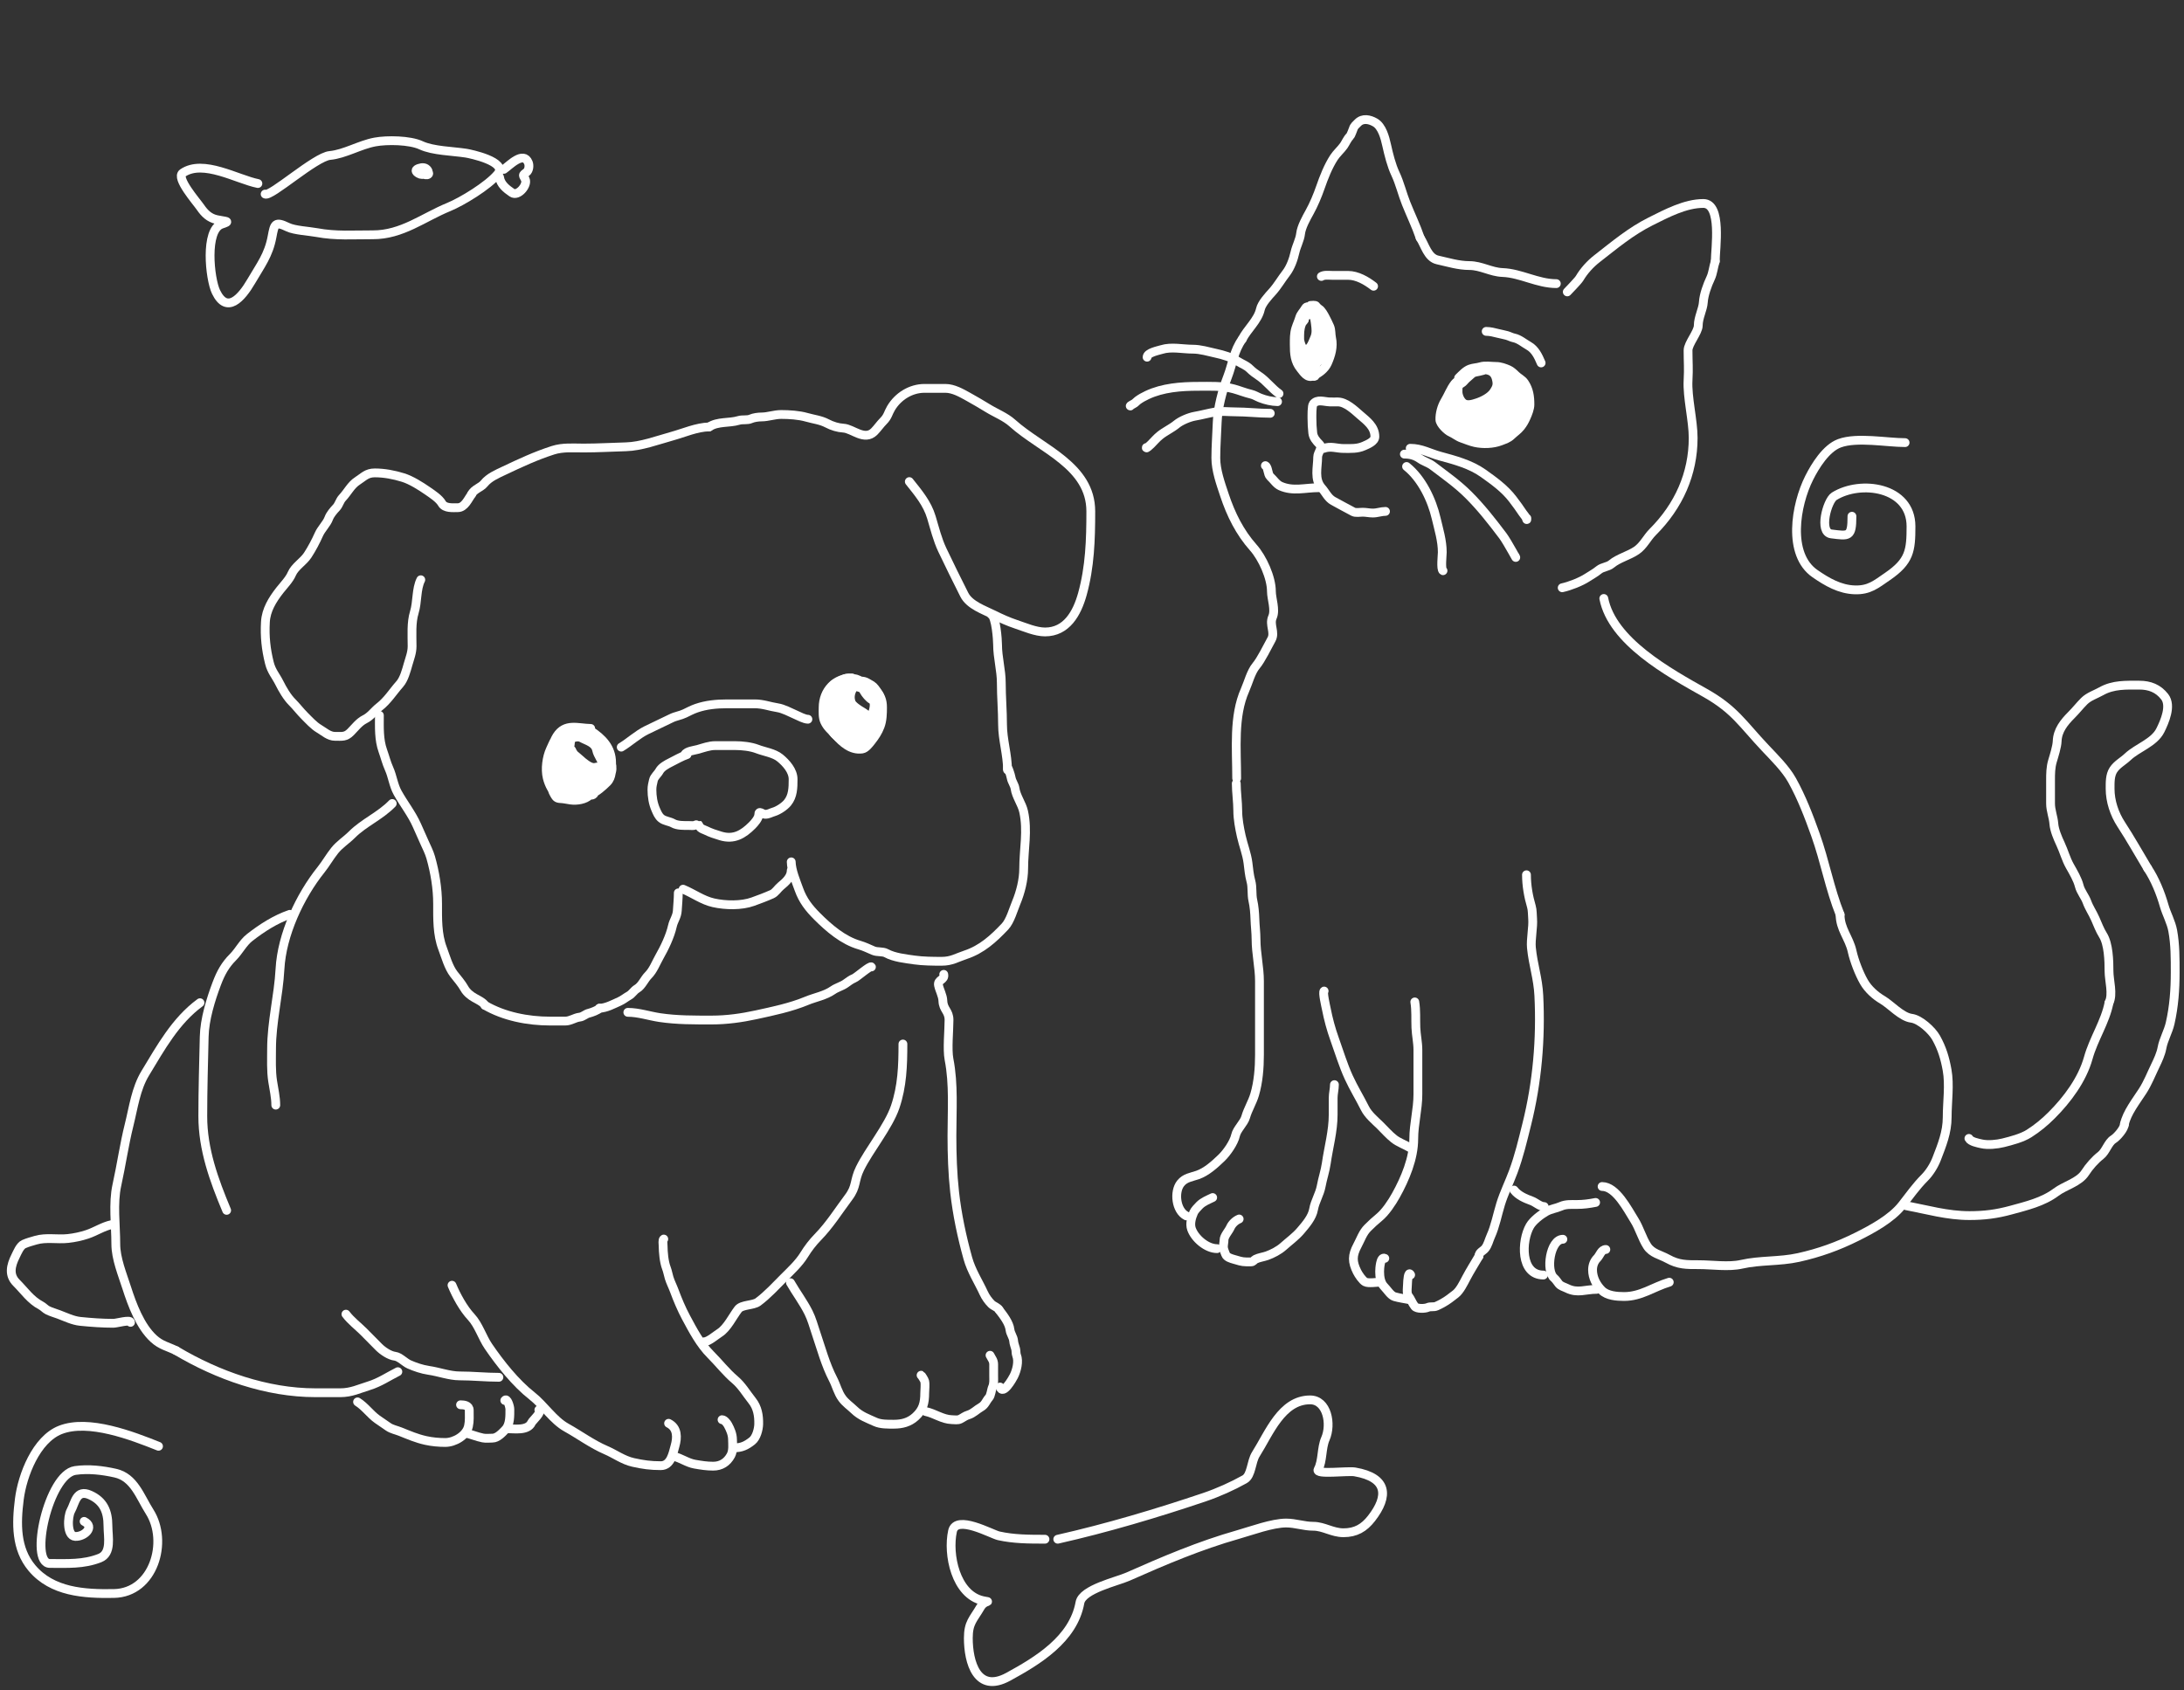 <svg width="248" height="192" viewBox="0 0 248 192" fill="none" xmlns="http://www.w3.org/2000/svg">
<rect x="0" y="0" width="248" height="192" fill="#333333" stroke="none"/>
<path d="M120.112 174.827C125.644 173.579 131.411 171.864 136.798 170.042C138.295 169.536 139.98 168.78 141.332 168.018C142.123 167.572 142.058 166.033 142.602 165.175C144.116 162.785 145.529 159 148.768 159C150.708 159 151.23 161.754 150.501 163.417C150.035 164.481 150.206 165.944 149.675 166.913C149.34 167.525 153.031 167.039 153.846 167.179C157.588 167.824 157.703 169.927 155.741 172.455C154.89 173.55 153.945 174.091 152.557 174.091C151.282 174.091 150.314 173.355 149.131 173.355C148.055 173.355 147.103 172.987 146.048 172.987C144.463 172.987 142.131 173.857 140.587 174.295C136.223 175.535 132.187 177.254 128.072 179.08C126.84 179.627 122.905 180.497 122.631 182.025C121.885 186.192 117.796 188.643 114.49 190.449C110.927 192.396 109.956 188.765 109.956 186.053C109.956 184.288 110.529 183.931 111.326 182.556C111.861 181.633 112.715 182.054 111.588 181.8C108.524 181.109 107.581 176.563 108.162 173.907C108.581 171.995 112.594 174.256 113.402 174.438C115.079 174.816 116.816 174.827 118.661 174.827" stroke="white" stroke-linecap="round" stroke-linejoin="round"/>
<path d="M216.329 50.273C214.248 50.273 210.868 49.612 208.879 50.347C207.355 50.91 206.112 52.933 205.433 54.287C203.892 57.361 202.934 62.968 206.103 65.158C207.466 66.099 208.919 66.949 210.63 66.998C212.263 67.044 213.023 66.375 214.336 65.474C216.844 63.754 217 62.539 217 59.787C217 55.283 211.273 54.503 208.283 56.368C207.481 56.868 206.497 60.461 207.947 60.642C209.953 60.892 210.294 61.011 210.294 58.635" stroke="white" stroke-linecap="round" stroke-linejoin="round"/>
<path d="M18 164.269C15.024 163.081 10.06 161.151 6.852 162.411C4.097 163.494 2.538 167.585 2.197 170.261C1.841 173.059 1.787 175.898 3.623 178.091C5.912 180.823 9.552 181.053 12.933 180.992C17.449 180.911 19.142 175.089 16.986 171.702C15.906 170.004 15.23 167.8 13.101 167.322C11.674 167.001 10.057 166.8 8.541 167.019C5.511 167.456 3.266 177.579 5.669 177.579C7.673 177.579 9.457 177.696 11.319 176.973C12.719 176.428 12.257 174.559 12.257 173.294C12.257 171.665 11.749 170.488 10.23 169.806C8.665 169.103 8.546 170.675 8.034 171.607C7.685 172.242 7.556 174.452 8.541 174.508C9.561 174.565 10.813 173.437 9.554 172.801" stroke="white" stroke-linecap="round" stroke-linejoin="round"/>
<path d="M29.285 20.845C26.92 20.368 23.066 18.057 20.747 19.649C19.942 20.201 22.314 22.896 22.766 23.555C23.229 24.229 23.762 24.761 24.6 24.942C25.71 25.181 26.257 25.098 25.156 25.466C23.242 26.107 23.814 31.673 24.526 33.15C25.766 35.725 27.425 33.836 28.527 31.948C29.605 30.099 30.504 28.971 30.89 26.896C31.162 25.433 31.225 25.099 32.691 25.807C33.439 26.169 35.074 26.251 35.948 26.413C38.17 26.827 40.124 26.66 42.322 26.669C45.645 26.683 48.067 24.694 50.958 23.511C52.45 22.899 55.419 21.098 56.521 19.766C57.688 18.354 53.349 17.464 52.937 17.399C51.423 17.162 49.167 17.137 47.816 16.505C46.542 15.909 43.95 15.874 42.583 16.127C40.844 16.45 39.15 17.499 37.461 17.659C35.785 17.817 30.732 22.39 30.108 22.044" stroke="white" stroke-linecap="round" stroke-linejoin="round"/>
<path d="M48.337 19.253C48.027 19.344 47.79 19.32 47.993 19.616C48.096 19.767 48.145 19.821 48.326 19.854C48.533 19.893 48.796 19.799 48.632 19.559C48.5 19.367 48.315 19.202 48.067 19.354C47.706 19.574 47.81 19.761 48.232 19.815C48.576 19.859 48.73 19.579 48.562 19.334C48.326 18.991 47.954 18.989 47.568 19.121C47.158 19.262 47.117 19.465 47.548 19.71C47.803 19.855 48.065 19.863 48.304 19.7" stroke="white" stroke-linecap="round" stroke-linejoin="round"/>
<path d="M57.215 19.233C57.84 18.804 59.439 17.094 59.997 18.48C60.126 18.799 60.069 19.35 59.781 19.565C59.265 19.949 59.419 19.868 59.648 20.378C59.94 21.03 58.818 22.359 58.13 21.886C57.477 21.437 56.835 20.931 56.723 20.121" stroke="white" stroke-linecap="round" stroke-linejoin="round"/>
<path d="M77.566 100.996C78.742 101.484 79.785 102.266 81.025 102.541C82.376 102.842 84.188 102.886 85.502 102.408C86.242 102.139 86.945 101.878 87.659 101.561C88.056 101.384 88.322 100.916 88.655 100.644C89.216 100.185 89.847 99.613 89.847 98.879" stroke="white" stroke-linecap="round" stroke-linejoin="round"/>
<path d="M89.847 97.891C89.871 98.898 90.383 100.07 90.725 101.028C91.165 102.26 91.854 103.145 92.779 104.07C94.112 105.403 95.74 106.814 97.61 107.348C98.108 107.491 98.688 107.764 99.171 107.976C99.613 108.169 100.237 108.039 100.645 108.266C101.524 108.754 102.851 108.896 103.821 109.034C104.8 109.174 105.953 109.183 106.934 109.183C108.054 109.183 108.615 108.787 109.639 108.446C111.48 107.833 112.798 106.636 114.125 105.231C114.71 104.612 115.072 103.291 115.395 102.518C115.883 101.352 116.242 99.925 116.242 98.66C116.242 96.446 116.722 94.369 116.234 92.174C116.037 91.287 115.391 90.466 115.262 89.563C115.201 89.136 114.903 88.799 114.823 88.356C114.755 87.985 114.407 86.928 114.407 87.305" stroke="white" stroke-linecap="round" stroke-linejoin="round"/>
<path d="M114.406 87.446C114.406 85.711 113.842 84.016 113.842 82.294C113.842 80.716 113.701 79.16 113.701 77.565C113.701 76.122 113.277 74.673 113.277 73.221C113.277 72.68 113.095 70.064 112.571 69.802" stroke="white" stroke-linecap="round" stroke-linejoin="round"/>
<path d="M103.255 54.699C104.273 55.98 105.284 57.159 105.764 58.761C106.139 60.01 106.446 61.283 107.003 62.462C107.81 64.172 108.65 65.85 109.497 67.543C110.092 68.734 111.761 69.287 112.853 69.833C113.663 70.238 114.507 70.615 115.362 70.9C116.363 71.233 117.595 71.778 118.672 71.778C121.101 71.778 122.296 69.677 122.906 67.481C123.765 64.388 123.863 61.283 123.863 58.086C123.863 52.887 118.261 51.026 114.97 48.065C114.164 47.339 113.084 46.928 112.179 46.371C111.443 45.918 110.704 45.487 109.952 45.069C109.178 44.639 108.264 44.112 107.348 44.112C106.559 44.112 105.769 44.112 104.98 44.112C103.425 44.112 101.963 45.02 101.169 46.371C100.842 46.927 100.823 47.312 100.322 47.814C99.945 48.191 99.634 48.658 99.271 49.021C98.167 50.126 96.819 48.687 95.774 48.629C95.168 48.596 94.498 48.392 93.939 48.096C93.193 47.701 92.401 47.627 91.57 47.39C90.721 47.148 89.598 47.077 88.716 47.077C87.917 47.077 87.217 47.359 86.458 47.359C86.117 47.359 85.572 47.431 85.266 47.571C84.856 47.757 84.325 47.616 83.886 47.751C82.806 48.083 81.505 47.837 80.529 48.488" stroke="white" stroke-linecap="round" stroke-linejoin="round"/>
<path d="M80.529 48.488C79.103 48.523 77.662 49.167 76.295 49.547C74.635 50.008 72.787 50.702 71.072 50.747C69.48 50.789 67.882 50.888 66.273 50.888C65.098 50.888 63.916 50.777 62.791 51.139C60.832 51.768 59.098 52.58 57.239 53.46C56.452 53.833 55.531 54.223 54.981 54.911C54.606 55.379 53.852 55.545 53.569 56.111" stroke="white" stroke-linecap="round" stroke-linejoin="round"/>
<path d="M53.569 56.11C53.177 56.65 52.772 57.663 51.985 57.663C51.422 57.663 50.515 57.76 50.182 57.177C49.87 56.631 49.066 56.109 48.558 55.757C47.768 55.21 46.692 54.529 45.775 54.244C44.739 53.923 43.643 53.711 42.559 53.711C41.641 53.711 41.309 54.162 40.583 54.628C39.855 55.096 39.466 55.925 38.889 56.534C38.566 56.876 38.499 57.33 38.184 57.663C37.883 57.98 37.486 58.445 37.337 58.855C37.102 59.501 36.499 60.043 36.208 60.698C35.853 61.496 35.414 62.328 34.937 63.058C34.443 63.814 33.483 64.351 33.134 65.175C32.854 65.835 32.21 66.483 31.769 67.049C30.934 68.123 30.214 69.274 30.138 70.649C30.046 72.301 30.201 73.738 30.593 75.307C30.828 76.25 31.315 76.751 31.722 77.565C32.086 78.293 32.596 79.177 33.173 79.753C33.664 80.245 34.084 80.806 34.584 81.306C35.065 81.787 35.648 82.428 36.208 82.757C36.812 83.112 37.346 83.635 38.042 83.635C38.891 83.635 39.241 83.723 39.815 83.149C40.324 82.639 40.759 82.026 41.43 81.69C42.105 81.353 42.496 80.744 43.053 80.31C44.025 79.554 44.586 78.603 45.382 77.707C45.882 77.145 46.14 76.145 46.339 75.448C46.537 74.755 46.794 74.131 46.794 73.401C46.794 72.147 46.681 70.734 47.045 69.551C47.409 68.367 47.248 66.918 47.782 65.85" stroke="white" stroke-linecap="round" stroke-linejoin="round"/>
<path d="M43.081 81.25C43.081 82.623 43.011 83.99 43.473 85.283C43.715 85.959 43.882 86.645 44.176 87.299C44.577 88.189 44.669 89.172 45.153 90.043C45.85 91.298 46.756 92.431 47.337 93.74C47.628 94.394 47.916 95.05 48.209 95.7C48.436 96.206 48.742 96.806 48.906 97.381C49.383 99.05 49.69 100.903 49.69 102.645C49.69 104.347 49.645 106.109 50.25 107.711C50.603 108.645 50.928 109.862 51.544 110.655C51.955 111.182 52.413 111.693 52.739 112.279C52.992 112.733 53.446 113.096 53.891 113.343C54.219 113.526 54.901 113.853 55.067 114.183" stroke="white" stroke-linecap="round" stroke-linejoin="round"/>
<path d="M55.067 114.183C57.23 115.449 59.945 115.975 62.454 115.975C63.035 115.975 63.616 115.975 64.197 115.975C64.778 115.975 65.264 115.589 65.821 115.527C66.219 115.483 66.487 115.162 66.885 115.073C67.141 115.016 67.963 114.717 68.061 114.519" stroke="white" stroke-linecap="round" stroke-linejoin="round"/>
<path d="M68.061 114.519C68.838 114.5 69.668 114.042 70.358 113.735C70.742 113.564 71.062 113.288 71.422 113.088C71.787 112.885 71.974 112.506 72.318 112.304C72.889 111.968 73.162 111.223 73.613 110.773C74.185 110.201 74.495 109.344 74.894 108.645C75.453 107.667 76.097 106.335 76.357 105.166C76.492 104.56 76.873 104.111 76.911 103.43C76.947 102.777 77.023 102.097 77.023 101.413" stroke="white" stroke-linecap="round" stroke-linejoin="round"/>
<path d="M71.292 114.983C72.506 114.983 73.714 115.397 74.915 115.578C76.877 115.872 78.852 115.855 80.832 115.855C82.518 115.855 84.218 115.62 85.867 115.26C87.777 114.843 89.779 114.429 91.589 113.678C92.584 113.265 93.686 113.09 94.589 112.462C95.015 112.165 95.555 112.031 95.991 111.735C96.299 111.526 96.633 111.247 96.987 111.113C97.281 111.003 98.848 109.615 98.952 109.827" stroke="white" stroke-linecap="round" stroke-linejoin="round"/>
<path d="M70.543 84.86C71.528 84.259 72.369 83.456 73.396 82.942C74.336 82.472 75.294 82.047 76.225 81.582C76.713 81.338 77.268 81.272 77.754 81.036C78.203 80.818 78.596 80.608 79.072 80.441C80.183 80.052 81.384 79.943 82.556 79.943C83.606 79.943 84.656 79.943 85.706 79.943C86.644 79.943 87.399 80.248 88.298 80.386C88.932 80.484 89.73 80.904 90.32 81.169C90.688 81.335 91.358 81.691 91.74 81.691" stroke="white" stroke-linecap="round" stroke-linejoin="round"/>
<path d="M78.016 85.704C77.374 85.927 76.76 86.29 76.15 86.595C75.721 86.81 75.117 87.132 74.878 87.57C74.677 87.94 74.289 88.209 74.195 88.63C74.111 89.01 74.03 89.283 74.03 89.69C74.03 90.465 74.151 91.265 74.473 91.98C74.638 92.347 74.771 92.69 75.095 92.956C75.466 93.259 76.019 93.278 76.424 93.507C76.926 93.791 77.664 93.761 78.228 93.761C78.42 93.761 78.638 93.791 78.827 93.757C78.874 93.748 79.259 93.6 79.269 93.61C79.369 93.71 79.395 93.883 79.543 94.016C79.712 94.167 79.939 94.219 80.136 94.317C80.689 94.593 81.237 94.769 81.833 94.948C83.336 95.403 84.386 94.77 85.413 93.742C85.675 93.481 86.158 92.928 86.158 92.531C86.158 91.995 86.579 92.489 86.874 92.489C87.292 92.489 87.474 92.328 87.854 92.216C88.37 92.064 89.081 91.597 89.423 91.179C90.043 90.422 90.059 89.477 90.059 88.503C90.059 87.543 89.273 86.661 88.57 86.086C87.879 85.521 86.806 85.391 85.988 85.073C85.265 84.792 84.245 84.687 83.482 84.687C82.72 84.687 81.958 84.687 81.197 84.687C80.55 84.687 79.871 84.938 79.251 85.115C78.87 85.224 77.959 85.31 77.762 85.704" stroke="white" stroke-linecap="round" stroke-linejoin="round"/>
<path d="M67.075 82.736C65.587 82.71 64.189 82.109 63.221 83.632C62.761 84.354 62.518 85.541 62.495 86.383C62.479 86.949 62.495 87.518 62.495 88.084C62.495 88.73 62.578 89.618 62.919 90.181C63.132 90.532 63.191 90.69 63.663 90.708C64.034 90.723 64.447 90.823 64.823 90.873C65.499 90.963 66.448 90.826 66.947 90.327C67.502 89.772 67.922 89.004 68.111 88.249C68.233 87.76 68.434 87.145 68.434 86.642C68.434 86.029 68.238 85.459 68.007 84.876C67.653 83.98 67.28 83.427 66.391 83.038C65.724 82.746 64.658 82.837 64.026 83.113C63.139 83.501 62.871 84.293 62.495 85.111C62.076 86.022 61.897 87.348 62.137 88.334C62.313 89.059 62.775 90.116 63.522 90.407C64.643 90.843 66.159 90.776 67.032 89.903C67.327 89.608 67.441 89.202 67.668 88.861C67.944 88.448 68.122 88.027 68.3 87.57C68.602 86.793 68.723 85.511 68.304 84.767C67.976 84.183 67.599 83.671 66.99 83.349C66.835 83.267 66.468 83.138 66.358 83.028C66.189 82.859 66.937 82.913 67.056 82.991C68.379 83.856 69.449 84.913 69.449 86.642C69.449 87.388 69.514 88.269 68.94 88.843C68.445 89.338 67.743 89.959 67.093 90.218C66.895 90.298 67.333 90.446 67.499 90.072C67.648 89.737 67.76 89.314 67.942 88.993C68.543 87.935 69.003 86.489 68.516 85.299C68.406 85.03 67.841 84.389 68.092 84.536C68.531 84.794 68.929 85.513 69.152 85.959C69.618 86.891 69.702 87.843 68.851 88.588C68.231 89.131 67.531 89.652 66.735 89.879C66.573 89.925 66.486 90.03 66.311 90.03C66.104 90.03 66.71 89.91 66.895 89.818C67.361 89.585 67.854 88.859 68.111 88.437C68.393 87.975 68.446 87.511 68.431 86.977C68.414 86.337 67.875 85.808 67.753 85.201C67.579 84.331 66.653 84.151 66.014 83.796C65.655 83.597 64.785 83.731 64.785 84.221C64.785 84.59 64.553 85.052 64.917 85.201C65.124 85.765 65.719 86.171 66.147 86.506C66.641 86.892 67.159 87.297 67.668 87.146C68.304 86.977 68.204 87.615 68.3 87.561C68.4 87.504 68.428 86.982 68.431 86.873C68.466 85.869 68.185 84.574 67.602 83.754C67.041 82.964 66.336 83.076 65.459 83.076C65.273 83.076 65.086 83.126 64.917 83.203C64.706 83.299 65.161 83.291 65.275 83.311C65.666 83.382 66.12 83.415 66.519 83.415C66.979 83.415 65.945 83.415 65.802 83.415C65.254 83.415 64.586 83.554 64.106 83.82C63.9 83.935 63.767 84.248 63.767 84.475C63.767 85.009 64.43 85.132 64.785 85.384C65.636 85.989 66.407 86.733 67.141 87.467C67.296 87.622 67.47 87.759 67.63 87.91C67.632 87.911 67.239 87.551 67.075 87.443C66.553 87.102 66.18 86.468 65.633 86.195C65.402 86.079 65.472 86.317 65.548 86.468C65.799 86.971 66.18 87.371 66.599 87.735C66.707 87.829 67.516 88.445 67.103 88.032C66.644 87.573 66.14 87.126 65.652 86.699C65.392 86.472 64.802 85.738 64.823 86.082C64.831 86.223 65.049 86.402 65.124 86.506C65.327 86.787 65.477 87.102 65.652 87.401C66.068 88.115 66.481 88.83 66.895 89.545C66.936 89.615 67.182 90.127 67.108 90.011C66.745 89.447 66.293 88.963 65.868 88.447C65.504 88.004 65.136 87.638 64.719 87.25C64.486 87.034 64.855 87.724 64.888 87.778C65.121 88.151 65.39 88.492 65.614 88.871C65.828 89.233 65.758 89.07 65.539 88.796C65.116 88.268 64.739 87.706 64.295 87.212C64.145 87.046 64.106 86.644 64.106 86.426C64.106 86.03 64.951 87.726 64.865 87.34C64.732 86.741 64.188 86.153 63.852 85.639C63.476 85.064 63.491 85.47 63.517 86.011C63.539 86.46 63.657 86.921 63.809 87.344C63.896 87.585 63.992 87.716 63.852 87.382C63.68 86.972 63.428 86.628 63.428 86.171C63.428 85.812 63.173 85.847 63.173 86.213C63.173 86.97 63.342 87.654 63.767 88.291C63.958 88.578 64.214 88.887 64.53 89.045C64.752 89.156 64.98 89.1 64.681 88.909C64.408 88.733 63.935 88.098 63.597 88.079C63.172 88.056 63.524 89.099 63.696 89.271C64.203 89.778 65.269 90.01 65.972 90.03C66.62 90.048 65.549 89.927 65.425 89.903C64.478 89.713 63.271 90.122 62.815 89.097C62.539 88.476 62.732 87.306 62.749 86.638C62.766 85.998 62.814 84.998 63.221 84.475C63.397 84.249 63.556 84.001 63.701 83.754C63.852 83.497 63.852 84.025 63.852 84.093C63.852 84.4 63.871 84.737 63.984 85.026C64.041 85.173 64.106 85.641 64.106 85.483C64.106 85.129 64.161 84.733 64.088 84.385C63.937 83.67 64.112 84.213 64.191 84.607C64.323 85.266 64.714 85.803 65.209 86.232C65.589 86.562 65.886 86.968 66.274 87.297C66.296 87.316 66.847 87.85 66.806 87.561C66.768 87.298 65.868 86.258 66.311 87.113C66.473 87.425 66.679 87.752 66.815 88.07C66.897 88.26 66.905 88.183 66.735 88.268C66.479 88.396 66.396 88.791 66.49 89.05C66.551 89.216 66.811 89.371 66.943 89.479C67.022 89.544 67.223 89.606 67.159 89.606C66.809 89.606 66.366 89.748 66.038 89.672C65.659 89.584 65.186 89.141 64.997 88.8C64.948 88.712 64.989 88.565 64.912 88.503C64.775 88.393 64.981 88.728 65.039 88.777C65.377 89.055 65.733 89.466 66.227 89.219C66.594 89.036 66.928 88.799 67.244 88.55C67.522 88.332 67.897 88.211 68.158 87.976C68.454 87.71 68.853 87.529 69.044 87.146C69.129 86.976 69.127 86.454 69.237 86.609C69.414 86.857 69.43 87.392 69.298 87.655C69.153 87.946 68.733 88.438 68.431 88.588" stroke="white" stroke-linecap="round" stroke-linejoin="round"/>
<path d="M96.753 76.999C94.839 76.999 93.468 78.436 93.468 80.372C93.468 80.899 93.414 81.48 93.646 81.97C93.969 82.653 94.4 82.934 94.884 83.479C95.66 84.352 96.643 85.252 97.907 85.072C98.297 85.016 98.709 84.474 98.932 84.189C99.366 83.637 99.695 83.151 99.948 82.483C100.196 81.826 100.215 81.043 100.215 80.352C100.215 79.524 99.999 79.114 99.549 78.463C99.275 78.068 99.123 77.872 98.666 77.665C98.463 77.572 97.996 77.638 97.838 77.512C97.475 77.222 96.022 77.176 96.486 77.176" stroke="white" stroke-linecap="round" stroke-linejoin="round"/>
<path d="M98.263 78.419C98.018 78.242 97.111 77.733 96.842 78.203C96.558 78.7 96.457 79.22 96.665 79.79C96.797 80.154 97.571 80.649 97.907 80.836C98.312 81.061 98.862 81.694 99.081 81.013C99.2 80.645 99.472 79.747 99.012 79.485C98.654 79.28 98.293 78.832 98.085 78.469C97.63 77.673 98.707 78.642 98.928 78.913C99.458 79.56 99.594 80.027 99.594 80.851C99.594 81.056 99.683 80.172 99.683 80.017C99.683 79.476 99.647 79.161 99.397 78.686C99.248 78.404 99.331 78.757 99.372 78.868C99.502 79.214 99.555 79.567 99.614 79.928C99.739 80.696 99.775 81.623 99.663 82.394C99.597 82.851 99.279 83.186 99.13 82.591C99.087 82.418 99.154 81.747 99.042 81.635C99.031 81.624 98.975 82.727 98.973 82.858C98.969 83.078 98.415 84.168 98.371 84.041C98.21 83.578 98.341 82.79 98.484 82.33C98.532 82.178 98.466 81.662 98.445 81.758C98.32 82.318 98.421 82.945 98.312 83.523C98.294 83.619 97.967 84.826 97.907 84.663C97.546 83.669 98.161 80.478 97.863 81.492C97.674 82.133 97.819 82.994 97.819 83.657C97.819 83.91 97.819 84.416 97.819 84.416C97.819 84.416 97.671 83.733 97.602 83.39C97.334 82.078 96.733 80.826 95.974 79.721C95.312 78.757 95.898 80.103 96.043 80.461C96.472 81.52 96.876 82.631 97.375 83.657C97.48 83.874 97.793 84.524 97.71 84.298C97.58 83.939 97.228 83.582 97 83.282C96.606 82.765 96.217 82.24 95.836 81.714C95.621 81.417 95.451 81.035 95.175 80.787C94.669 80.331 95.764 82.019 96.132 82.591C96.54 83.226 96.93 83.859 97.394 84.456C97.712 84.863 97.801 84.949 97.266 84.613C96.765 84.299 96.411 83.764 95.954 83.39C95.43 82.962 95.142 82.571 94.929 81.931C94.868 81.749 94.712 81.129 94.712 81.615C94.712 82.058 94.642 82.54 94.845 82.947C95.068 83.392 95.421 83.499 95.733 83.834C95.874 83.987 96.067 84.052 96.221 84.189C96.278 84.24 96.51 84.278 96.433 84.278C95.871 84.278 94.94 83.657 94.623 83.213C94.21 82.635 94.052 81.733 93.933 81.043C93.821 80.396 93.66 79.532 93.982 78.952C94.195 78.568 94.098 78.811 94.021 79.061C93.86 79.584 94.031 80.335 94.159 80.836C94.333 81.509 94.611 83.578 94.534 82.887C94.454 82.163 94.434 81.566 94.603 80.836C94.711 80.37 94.866 79.92 94.978 79.455C95.008 79.331 95.074 78.821 95.2 78.745C95.274 78.701 95.181 79.253 95.175 79.287C95.125 79.575 95.172 79.871 95.151 80.16C95.129 80.457 95.127 80.847 95.047 81.132C94.987 81.347 94.889 80.624 94.889 80.555C94.889 80.215 94.781 79.76 95.018 79.524C95.21 79.332 95.436 79.123 95.688 78.996C96.042 78.82 96.315 78.358 96.527 78.025C96.758 77.662 96.055 77.797 95.915 77.936C95.633 78.218 95.389 78.524 95.067 78.775C94.28 79.386 94.255 78.447 94.958 78.419C95.237 78.409 96.093 77.639 95.619 77.621C95.251 77.606 95.05 77.657 94.845 77.976C94.746 78.129 94.367 78.396 94.451 78.02C94.534 77.642 95.537 77.29 95.821 77.132C96.451 76.783 97.534 77.325 98.085 77.601C98.304 77.71 98.615 77.806 98.795 77.976C98.954 78.125 99.244 78.263 98.973 77.976C98.582 77.562 98.277 77.354 97.73 77.354C97.33 77.354 96.931 77.354 96.531 77.354C96.34 77.354 96.057 77.297 96.354 77.132C96.522 77.039 96.787 77.088 96.975 77.088C97.33 77.088 97.717 77.35 98.036 77.532C98.533 77.816 98.997 78.108 99.461 78.469C100.416 79.212 100.18 81.322 99.259 81.97C98.366 82.598 97.969 82.2 97.197 81.595C96.88 81.347 96.663 80.835 96.31 80.658C95.875 80.441 97.035 81.313 97.444 81.576C97.664 81.717 97.802 81.886 97.597 81.521C97.47 81.296 96.835 80.832 96.985 81.043C97.181 81.317 97.482 81.508 97.104 81.082C96.763 80.699 96.428 80.381 96.177 79.933C96.06 79.726 95.742 79.105 95.91 79.273C96.147 79.51 96.221 80.565 96.221 80.229C96.221 80.054 95.866 79.342 95.866 79.716C95.866 80.014 95.842 80.324 95.885 80.619C95.901 80.725 96.106 81.1 96.038 81.201C95.923 81.373 95.865 80.824 95.772 80.639C95.623 80.341 95.469 80.013 95.294 79.731C95.133 79.472 94.978 79.26 94.978 79.682C94.978 80.261 95.167 80.636 95.422 81.132C95.625 81.526 94.862 80.402 94.712 80.234C94.561 80.065 94.445 80.269 94.445 80.017C94.445 79.716 94.416 79.524 94.712 79.376C95.161 79.152 95.751 78.689 95.974 78.242C96.414 77.362 97.45 77.59 98.124 77.976C98.756 78.337 99.392 78.934 99.589 79.623C99.722 80.09 99.594 80.781 99.594 81.26C99.594 82.267 99.297 83.228 98.351 83.726C97.689 84.074 97.21 84.11 96.645 83.588C96.343 83.308 95.962 83.132 95.668 82.838C95.39 82.559 95.171 82.252 94.889 81.97" stroke="white" stroke-linecap="round" stroke-linejoin="round"/>
<path d="M51.327 145.978C51.828 147.187 52.61 148.621 53.505 149.582C54.355 150.495 54.757 151.893 55.466 152.929C56.807 154.889 58.542 157.079 60.416 158.552C61.766 159.613 62.818 161.313 64.337 162.156C65.802 162.97 67.243 164.037 68.793 164.701C69.84 165.15 70.761 165.851 71.912 166.107C72.996 166.348 73.858 166.473 75.03 166.473C76.189 166.473 76.413 165.064 76.644 164.255C76.923 163.28 76.955 162.178 75.921 161.661" stroke="white" stroke-linecap="round" stroke-linejoin="round"/>
<path d="M76.488 165.413C77.326 165.597 78.04 166.155 78.896 166.301C79.617 166.425 80.245 166.529 80.982 166.529C81.88 166.529 82.563 166.093 82.99 165.302C83.277 164.768 83.188 164.074 83.179 163.489C83.171 162.895 82.938 162.359 82.659 161.845C82.546 161.636 82.25 161.25 81.99 161.25" stroke="white" stroke-linecap="round" stroke-linejoin="round"/>
<path d="M83.328 164.447C84.208 164.447 84.729 164.197 85.409 163.662C85.893 163.282 86.14 162.34 86.153 161.754C86.174 160.792 86.024 159.863 85.405 159.09C84.79 158.321 84.229 157.368 83.477 156.732C82.446 155.86 81.644 154.808 80.689 153.853C79.515 152.679 78.677 151.088 77.9 149.636C77.383 148.668 76.948 147.633 76.566 146.604C76.386 146.116 76.138 145.646 75.984 145.15C75.869 144.78 75.815 144.402 75.674 144.039C75.392 143.31 75.309 142.251 75.298 141.474C75.296 141.325 75.217 140.809 75.373 140.731" stroke="white" stroke-linecap="round" stroke-linejoin="round"/>
<path d="M102.529 118.58C102.529 121.049 102.45 123.371 101.652 125.719C100.894 127.952 98.691 130.6 97.655 132.711C96.963 134.122 97.306 134.733 96.364 135.989C95.206 137.533 94.217 139.135 92.857 140.526C92.283 141.114 91.754 141.802 91.326 142.502C90.731 143.476 89.805 144.33 89.002 145.132C88.064 146.07 87.139 147.091 86.073 147.881C85.534 148.28 84.234 148.17 83.825 148.702C83.201 149.513 82.581 150.846 81.71 151.395C81.298 151.654 80.452 152.397 79.984 152.397" stroke="white" stroke-linecap="round" stroke-linejoin="round"/>
<path d="M107.164 110.669C107.314 111.336 106.429 111.247 106.574 111.922C106.698 112.503 107.044 113.071 107.066 113.673C107.103 114.699 107.764 114.814 107.764 115.855C107.764 117.008 107.543 119.192 107.764 120.324C108.316 123.146 108.096 126.137 108.096 129.001C108.096 131.121 108.167 133.293 108.399 135.388C108.683 137.938 109.222 140.471 109.899 142.909C110.299 144.35 111.089 145.535 111.708 146.876C111.914 147.322 112.23 147.765 112.578 148.112C112.83 148.364 113.303 148.481 113.453 148.782" stroke="white" stroke-linecap="round" stroke-linejoin="round"/>
<path d="M113.453 148.781C113.922 149.4 114.6 150.243 114.689 151.048C114.737 151.476 115.07 151.869 115.102 152.307C115.123 152.61 115.255 152.918 115.33 153.212C115.388 153.433 115.352 153.73 115.433 153.933C115.714 154.633 115.441 155.669 115.124 156.302C114.985 156.581 113.889 158.536 113.556 157.539" stroke="white" stroke-linecap="round" stroke-linejoin="round"/>
<path d="M89.757 145.691C90.425 146.855 91.217 147.89 91.817 149.091C92.175 149.805 92.385 150.6 92.641 151.357C93.247 153.139 93.726 154.967 94.599 156.651C94.974 157.375 95.138 158.159 95.629 158.826C96.03 159.37 96.513 159.676 96.992 160.137C97.722 160.841 98.505 161.1 99.395 161.505C100.012 161.785 100.829 161.763 101.502 161.763C102.42 161.763 103.246 161.556 103.951 160.915C104.807 160.137 105.005 159.369 105.005 158.214C105.005 157.801 105.089 157.276 104.999 156.869C104.97 156.74 104.652 156.229 104.592 156.199" stroke="white" stroke-linecap="round" stroke-linejoin="round"/>
<path d="M105.107 160.32C106.15 160.539 107.002 161.216 108.095 161.248C108.373 161.256 108.77 161.317 109.022 161.19C109.342 161.031 109.602 160.812 109.95 160.71C110.51 160.545 110.909 160.096 111.392 159.828C111.865 159.565 111.98 159.104 112.296 158.752C112.535 158.486 112.557 157.879 112.708 157.539C112.881 157.151 112.834 156.698 112.834 156.28C112.834 155.841 112.834 155.402 112.834 154.963C112.834 154.526 112.605 154.299 112.422 153.933" stroke="white" stroke-linecap="round" stroke-linejoin="round"/>
<path d="M44.541 91.263C43.151 92.696 41.342 93.418 39.955 94.804C39.34 95.419 38.561 95.909 38.008 96.601C37.437 97.315 37.004 98.094 36.45 98.788C34.046 101.793 32.005 106.15 31.793 110.066C31.629 113.105 30.837 116.083 30.837 119.149C30.837 120.374 30.775 121.603 30.961 122.813C31.098 123.703 31.315 124.625 31.315 125.522" stroke="white" stroke-linecap="round" stroke-linejoin="round"/>
<path d="M32.908 103.852C31.251 104.425 29.742 105.402 28.366 106.472C27.578 107.085 27.147 108.019 26.454 108.712C25.585 109.581 25.08 110.482 24.622 111.695C23.93 113.527 23.233 115.772 23.188 117.75C23.119 120.752 23.028 123.774 23.028 126.797C23.028 130.542 24.291 134.018 25.737 137.473" stroke="white" stroke-linecap="round" stroke-linejoin="round"/>
<path d="M22.71 113.89C19.92 115.942 18.249 119.005 16.495 121.893C15.423 123.659 15.156 125.789 14.663 127.762C14.098 130.021 13.778 132.331 13.273 134.605C12.81 136.691 13.149 139.154 13.149 141.297C13.149 142.936 13.89 144.723 14.389 146.272C15.004 148.187 15.92 150.649 17.443 152.044C18.298 152.828 19.046 152.93 20.001 153.407" stroke="white" stroke-linecap="round" stroke-linejoin="round"/>
<path d="M20.002 153.407C24.712 156.211 30.297 158.188 35.812 158.188C36.757 158.188 37.701 158.188 38.645 158.188C39.892 158.188 40.76 157.745 41.912 157.391C43.102 157.025 44.113 156.33 45.178 155.798" stroke="white" stroke-linecap="round" stroke-linejoin="round"/>
<path d="M39.282 149.264C39.863 150.031 40.632 150.597 41.283 151.247C41.86 151.825 42.432 152.415 43.027 153.009C43.46 153.442 44.24 153.972 44.859 154.045C45.377 154.106 45.97 154.751 46.453 154.965C47.124 155.264 47.952 155.542 48.684 155.647C49.821 155.809 51.047 156.276 52.198 156.276C53.676 156.276 55.141 156.435 56.651 156.435" stroke="white" stroke-linecap="round" stroke-linejoin="round"/>
<path d="M40.602 159.228C41.458 159.765 42.025 160.618 42.844 161.204C43.26 161.501 43.684 161.779 44.102 162.069C44.482 162.331 45.014 162.432 45.443 162.604C46.432 162.999 47.301 163.379 48.343 163.61C49.059 163.769 49.832 163.839 50.567 163.839C51.592 163.839 52.954 163.082 53.197 161.986C53.328 161.4 53.284 160.781 53.284 160.175C53.284 159.621 52.684 159.557 52.296 159.557" stroke="white" stroke-linecap="round" stroke-linejoin="round"/>
<path d="M52.873 162.769C53.537 162.92 54.159 163.192 54.831 163.327C55.175 163.396 55.569 163.345 55.92 163.345C56.487 163.345 57.033 162.746 57.402 162.357C57.934 161.797 57.896 160.764 57.896 160.051C57.896 159.759 57.583 158.712 57.32 159.063" stroke="white" stroke-linecap="round" stroke-linejoin="round"/>
<path d="M57.566 162.275C58.392 162.275 59.933 162.549 60.366 161.575C60.459 161.365 61.613 160.345 61.19 160.134" stroke="white" stroke-linecap="round" stroke-linejoin="round"/>
<path d="M12.707 139.087C11.705 139.296 10.871 139.875 9.903 140.198C9.199 140.432 8.466 140.586 7.734 140.668C6.523 140.802 5.231 140.513 4.055 140.862C3.578 141.003 3.151 141.112 2.709 141.308C2.258 141.509 1.961 142.275 1.757 142.684C1.22 143.757 0.983 144.819 1.863 145.699C2.794 146.63 3.463 147.656 4.666 148.291C4.94 148.436 5.129 148.681 5.407 148.82C5.811 149.022 6.249 149.138 6.67 149.296C7.446 149.587 8.284 150 9.115 150.083C10.39 150.211 11.606 150.301 12.895 150.301C13.233 150.301 14.822 149.843 14.822 150.195" stroke="white" stroke-linecap="round" stroke-linejoin="round"/>
<path d="M182.116 67.974C183.066 72.845 189.489 76.374 193.601 78.687C196.975 80.585 197.865 82.22 200.454 84.961C201.463 86.03 202.771 87.317 203.499 88.629C204.584 90.581 205.391 92.685 206.148 94.806C207.232 97.84 207.769 100.933 208.947 103.878" stroke="white" stroke-linecap="round" stroke-linejoin="round"/>
<path d="M208.948 103.879C208.948 105.528 209.97 106.501 210.31 108.029C210.556 109.136 211.109 110.567 211.65 111.514C212.139 112.369 212.944 113.085 213.774 113.573C214.696 114.115 215.918 115.511 217.055 115.654C218.01 115.773 219.386 117.031 219.854 117.874C220.527 119.084 220.852 120.173 221.098 121.53C221.403 123.204 221.109 125.194 221.109 126.892C221.109 128.617 220.509 130.07 219.908 131.632C219.628 132.359 219.112 133.2 218.557 133.756C217.595 134.717 216.825 135.816 215.983 136.887C214.781 138.417 212.585 139.605 210.878 140.458C208.707 141.544 206.581 142.306 204.229 142.828C202.08 143.306 199.869 143.117 197.752 143.6C196.304 143.931 194.409 143.643 192.926 143.643C191.491 143.643 190.608 143.664 189.355 142.968C188.533 142.511 187.589 142.376 187.039 141.52C186.448 140.601 186.167 139.497 185.591 138.582C184.84 137.389 183.515 134.764 181.923 134.764" stroke="white" stroke-linecap="round" stroke-linejoin="round"/>
<path d="M181.187 136.574C180.441 136.72 179.797 136.807 179.038 136.807C178.418 136.807 177.802 136.762 177.238 137.013C176.699 137.252 176.099 137.311 175.56 137.62C174.947 137.97 174.083 138.632 173.728 139.246C172.759 140.919 172.613 144.82 175.263 144.82" stroke="white" stroke-linecap="round" stroke-linejoin="round"/>
<path d="M189.55 145.633C187.717 146.183 186.362 147.259 184.414 147.259C183.598 147.259 182.5 147.178 181.884 146.562C181.278 145.956 180.839 145.118 180.839 144.239C180.839 143.749 181.003 143.262 181.362 142.904C181.673 142.592 181.83 141.917 182.349 141.917" stroke="white" stroke-linecap="round" stroke-linejoin="round"/>
<path d="M181.303 146.446C180.009 146.446 179.137 146.931 177.935 146.33C177.621 146.173 177.233 146.091 177.005 145.807C176.863 145.629 176.646 145.299 176.483 145.168C175.49 144.374 176.028 140.755 177.47 140.755" stroke="white" stroke-linecap="round" stroke-linejoin="round"/>
<path d="M177.392 66.759C178.258 66.569 179.5 66.088 180.246 65.6C180.703 65.301 181.131 65.079 181.555 64.731C181.98 64.384 182.577 64.406 182.993 64.055C183.781 63.392 184.978 63.112 185.847 62.51C186.63 61.968 187.019 61.081 187.671 60.429C190.639 57.461 192.264 53.806 192.264 49.731C192.264 47.739 191.577 45.13 191.684 43.196C191.762 41.797 191.684 41.184 191.684 39.791C191.684 39.027 192.843 37.72 192.843 36.973C192.843 36.068 193.375 35.127 193.422 34.312C193.472 33.477 193.878 32.367 194.238 31.608C194.522 31.008 194.56 30.319 194.774 29.677" stroke="white" stroke-linecap="round" stroke-linejoin="round"/>
<path d="M194.773 29.677C194.773 28.277 195.559 23.11 193.421 23.11C191.37 23.11 189.243 24.244 187.434 25.148C185.176 26.277 183.36 27.812 181.35 29.376C180.586 29.971 179.872 30.746 179.365 31.608C179.196 31.894 177.97 33.153 177.97 33.153" stroke="white" stroke-linecap="round" stroke-linejoin="round"/>
<path d="M176.726 32.214C174.587 32.214 172.696 31.029 170.606 30.952C169.3 30.903 168.175 30.163 166.853 30.163C165.619 30.163 164.423 29.787 163.232 29.523C162.121 29.276 161.8 27.818 161.259 27.006" stroke="white" stroke-linecap="round" stroke-linejoin="round"/>
<path d="M161.26 27.006C160.806 25.672 160.188 24.401 159.673 23.113C159.234 22.016 158.948 20.79 158.454 19.746C157.998 18.784 157.693 17.546 157.463 16.511C157.268 15.631 156.937 14.362 156.139 13.907C155.525 13.556 154.753 13.382 154.193 13.942C153.985 14.15 153.754 14.332 153.676 14.608C153.64 14.732 153.363 15.427 153.29 15.485C153.029 15.693 152.784 16.271 152.58 16.555C152.242 17.023 151.791 17.404 151.475 17.887C150.825 18.882 150.32 20.166 149.932 21.289C149.618 22.195 149.177 23.251 148.713 24.086C148.34 24.757 147.771 25.777 147.687 26.532C147.609 27.238 147.207 27.945 147.047 28.663C146.876 29.434 146.543 30.382 146.039 31.03C145.523 31.693 145.068 32.49 144.496 33.126C144.03 33.643 143.27 34.456 143.119 35.134C142.838 36.397 141.628 37.389 141.059 38.527" stroke="white" stroke-linecap="round" stroke-linejoin="round"/>
<path d="M141.059 38.527C140.104 39.841 139.954 41.365 139.393 42.806C138.808 44.312 138.276 46.352 138.218 47.961C138.171 49.299 138.061 50.658 138.061 52.02C138.061 53.414 138.602 54.916 139.043 56.238C139.774 58.433 140.773 60.457 142.322 62.2C143.366 63.374 144.373 65.613 144.373 67.171C144.373 67.988 144.861 69.269 144.496 70.091C144.106 70.968 144.83 71.815 144.373 72.636C143.929 73.436 143.205 74.941 142.637 75.615C142.053 76.309 141.742 77.55 141.375 78.377C140.045 81.368 140.428 85.046 140.428 88.398" stroke="white" stroke-linecap="round" stroke-linejoin="round"/>
<path d="M140.383 88.985C140.383 89.971 140.551 91.105 140.551 92.08C140.551 93.012 140.748 94.057 140.948 94.957C141.17 95.959 141.584 96.988 141.712 98.014C141.797 98.692 141.86 99.421 142.043 100.083C142.239 100.786 142.105 101.579 142.267 102.289C142.413 102.926 142.479 103.72 142.498 104.365C142.52 105.143 142.627 105.933 142.627 106.7C142.627 108.274 143.017 109.881 143.017 111.437C143.017 114.226 143.017 117.016 143.017 119.806C143.017 121.293 142.891 122.893 142.469 124.319C142.208 125.199 141.702 125.998 141.452 126.871C141.251 127.576 140.458 128.238 140.299 128.954C140.116 129.776 139.317 130.925 138.706 131.513C137.945 132.245 137.014 133.102 135.981 133.459C135.253 133.711 134.576 133.762 134.063 134.404C133.295 135.364 133.529 137.51 134.712 138.102" stroke="white" stroke-linecap="round" stroke-linejoin="round"/>
<path d="M137.702 136.018C137.187 136.27 136.624 136.483 136.213 136.893C136.022 137.084 135.655 137.47 135.552 137.701C135.31 138.246 135.084 138.99 135.302 139.6C135.687 140.678 137.03 141.821 138.203 141.821" stroke="white" stroke-linecap="round" stroke-linejoin="round"/>
<path d="M140.711 138.453C140.291 138.627 139.897 138.995 139.708 139.42C139.523 139.837 138.991 140.387 138.991 140.853C138.991 141.093 138.92 141.349 138.92 141.605C138.92 141.904 139.071 142.185 139.171 142.465C139.292 142.806 139.797 142.946 140.106 143.034C140.583 143.17 140.997 143.325 141.499 143.325C141.69 143.325 141.881 143.325 142.072 143.325C142.309 143.325 142.389 143.114 142.573 143.022C142.962 142.828 143.462 142.773 143.879 142.624C144.484 142.408 145.229 142.02 145.71 141.589C146.375 140.992 147.119 140.465 147.7 139.778C148.283 139.089 149.003 138.269 149.164 137.343C149.319 136.453 149.86 135.63 150.024 134.728C150.182 133.861 150.477 133.016 150.601 132.149C150.865 130.304 151.385 128.482 151.385 126.601C151.385 125.972 151.385 125.343 151.385 124.714C151.385 124.198 151.528 123.691 151.528 123.194" stroke="white" stroke-linecap="round" stroke-linejoin="round"/>
<path d="M173.336 99.356C173.336 100.57 173.555 101.816 173.897 102.97C174.015 103.367 173.998 103.933 174.034 104.346C174.114 105.264 173.805 106.725 173.897 107.644C174.095 109.62 174.64 111.098 174.739 113.082C174.985 118.003 174.557 122.945 173.362 127.722C172.902 129.565 172.499 131.294 171.836 133.085C171.381 134.314 170.786 135.504 170.4 136.758C170.039 137.933 169.786 139.29 169.285 140.392C169.067 140.872 168.97 141.395 168.639 141.808C168.41 142.094 167.934 142.235 167.934 142.689" stroke="white" stroke-linecap="round" stroke-linejoin="round"/>
<path d="M167.934 142.688C167.456 143.504 166.938 144.319 166.498 145.155C166.21 145.703 165.781 146.588 165.291 146.968C164.809 147.344 164.377 147.691 163.823 147.999C163.58 148.135 163.37 148.24 163.119 148.351C162.798 148.494 162.443 148.358 162.127 148.501C161.817 148.642 160.89 148.681 160.653 148.384C160.351 148.006 160.201 147.526 159.922 147.177C159.692 146.889 159.831 146.118 159.831 145.742C159.831 145.603 159.905 144.247 160.183 144.802" stroke="white" stroke-linecap="round" stroke-linejoin="round"/>
<path d="M160.067 147.621C159.457 147.502 158.914 147.434 158.358 147.275C157.919 147.15 157.521 146.484 157.19 146.153C156.762 145.725 156.662 145.022 156.662 144.424C156.662 144.112 156.741 142.67 157.249 142.924" stroke="white" stroke-linecap="round" stroke-linejoin="round"/>
<path d="M156.778 145.625C156.4 145.625 155.371 145.795 155.017 145.599C154.693 145.419 154.265 144.774 154.103 144.45C153.541 143.326 153.524 142.605 154.142 141.456C154.52 140.754 154.74 140.029 155.31 139.459C155.728 139.041 156.141 138.657 156.596 138.285C157.33 137.684 158.055 136.586 158.514 135.76C159.562 133.872 160.536 131.558 160.536 129.36C160.536 127.683 161.006 126.001 161.006 124.31C161.006 122.625 161.006 120.939 161.006 119.254C161.006 118.402 160.813 117.578 160.778 116.729C160.737 115.747 160.816 114.774 160.654 113.8" stroke="white" stroke-linecap="round" stroke-linejoin="round"/>
<path d="M160.147 130.377C159.576 130.037 158.809 129.761 158.295 129.358C157.705 128.894 157.245 128.342 156.708 127.82C156.106 127.234 155.372 126.637 154.988 125.87C154.402 124.697 153.713 123.584 153.161 122.381C152.515 120.975 152.074 119.486 151.549 118.03C151.142 116.904 150.834 115.749 150.603 114.572C150.55 114.299 150.16 112.662 150.358 112.563" stroke="white" stroke-linecap="round" stroke-linejoin="round"/>
<path d="M171.922 135.168C172.389 135.783 173.184 136.125 173.915 136.391C174.383 136.561 174.864 137.043 175.347 137.043" stroke="white" stroke-linecap="round" stroke-linejoin="round"/>
<path d="M216.435 136.942C218.867 137.405 221.125 138.069 223.637 138.069C225.332 138.069 226.731 137.89 228.362 137.443C230.108 136.964 231.984 136.526 233.47 135.411C234.49 134.646 236.074 134.298 236.79 133.184C237.241 132.482 237.9 131.736 238.543 131.236C239.134 130.776 239.373 129.78 239.984 129.398C240.405 129.135 241.236 128.18 241.236 127.673" stroke="white" stroke-linecap="round" stroke-linejoin="round"/>
<path d="M241.238 127.673C241.513 126.389 242.588 125.031 243.305 123.915C243.897 122.994 244.272 122.009 244.745 121.034C245.038 120.431 245.377 119.691 245.497 119.03C245.673 118.063 246.21 117.183 246.429 116.211C246.861 114.3 247 112.414 247 110.456C247 108.846 247.009 107.305 246.722 105.724C246.541 104.729 246.022 103.831 245.747 102.871C245.33 101.412 244.7 99.859 243.868 98.612" stroke="white" stroke-linecap="round" stroke-linejoin="round"/>
<path d="M243.869 98.612C242.865 96.938 241.921 95.249 240.863 93.63C240.096 92.457 239.61 91.003 239.61 89.594C239.61 88.879 239.579 88.059 239.986 87.436C240.394 86.813 241.079 86.468 241.614 85.961C242.709 84.924 244.605 84.363 245.31 82.955C245.815 81.943 246.593 80.149 245.804 79.134C245.067 78.187 244.098 77.819 242.923 77.819C241.421 77.819 239.969 77.746 238.615 78.508C237.981 78.865 237.191 79.111 236.667 79.635C236.16 80.142 235.729 80.699 235.226 81.201C234.383 82.044 233.645 82.96 233.598 84.18C233.573 84.817 233.251 85.818 233.069 86.434C232.85 87.174 232.846 87.87 232.846 88.647C232.846 89.515 232.846 90.382 232.846 91.25C232.846 92.076 233.163 92.775 233.222 93.574C233.275 94.289 233.672 95.215 233.974 95.856C234.36 96.678 234.593 97.578 235.038 98.369C235.418 99.044 235.916 99.875 236.103 100.623C236.265 101.273 236.752 101.813 236.98 102.44C237.226 103.118 237.641 103.714 237.926 104.367C238.181 104.95 238.454 105.67 238.789 106.197C239.438 107.217 239.485 109.139 239.485 110.317C239.485 111.363 239.969 112.926 239.485 113.894" stroke="white" stroke-linecap="round" stroke-linejoin="round"/>
<path d="M239.484 113.894C239.06 116.068 237.73 118.006 237.132 120.157C236.449 122.617 234.741 124.901 232.971 126.67C232.165 127.476 231.348 128.147 230.41 128.744C229.604 129.257 228.405 129.567 227.466 129.802C226.773 129.975 225.735 130.08 225.017 129.92C224.615 129.831 223.761 129.67 223.576 129.301" stroke="white" stroke-linecap="round" stroke-linejoin="round"/>
<path d="M150.275 50.941C151.127 50.624 151.748 50.941 152.595 50.941C153.403 50.941 154.131 50.99 154.868 50.662C155.313 50.464 156.121 50.147 156.121 49.595C156.121 48.457 155.202 47.808 154.409 47.116C153.783 46.569 152.846 45.677 151.945 45.652C151.63 45.643 151.313 45.663 150.997 45.652C150.345 45.629 149.571 45.304 149.121 45.884C148.956 46.096 148.976 47.228 148.976 47.502C148.976 48.077 149.008 48.626 149.069 49.178C149.127 49.704 149.474 50.098 149.832 50.456C150.235 50.859 149.626 51.401 149.626 51.91C149.626 53.086 149.198 54.439 150.09 55.436C150.526 55.923 150.784 56.564 151.389 56.9C152.141 57.318 152.905 57.719 153.662 58.127C153.93 58.271 154.439 58.178 154.734 58.178C155.134 58.178 155.496 58.271 155.889 58.271C156.404 58.271 156.835 58.085 157.327 58.085" stroke="white" stroke-linecap="round" stroke-linejoin="round"/>
<path d="M149.72 55.394C148.202 55.394 146.837 55.845 145.405 55.209C144.929 54.997 144.622 54.481 144.245 54.142C143.937 53.864 144.004 53.047 143.688 52.889" stroke="white" stroke-linecap="round" stroke-linejoin="round"/>
<path d="M145.236 44.708C144.389 44.115 143.795 43.247 142.923 42.68C142.587 42.462 142.208 42.177 141.925 41.894C141.542 41.51 141.055 41.35 140.601 41.066C139.818 40.577 138.929 40.315 138.035 40.119C137.185 39.933 136.314 39.659 135.433 39.659C134.303 39.659 133.01 39.355 131.906 39.701C131.516 39.822 130.255 40.057 130.255 40.57" stroke="white" stroke-linecap="round" stroke-linejoin="round"/>
<path d="M145.069 45.619C144.419 45.608 143.712 45.444 143.101 45.205C142.757 45.07 142.429 44.856 142.071 44.773C141.402 44.617 140.764 44.354 140.103 44.17C138.773 43.801 137.436 43.88 136.043 43.88C134.105 43.88 132.032 44.034 130.253 44.874C129.884 45.048 129.502 45.254 129.182 45.495C129.034 45.605 128.886 45.794 128.722 45.867C128.632 45.907 128.277 46.115 128.349 46.115" stroke="white" stroke-linecap="round" stroke-linejoin="round"/>
<path d="M144.242 46.943C142.891 46.943 141.581 46.778 140.223 46.778C139.499 46.778 138.683 46.672 137.97 46.796C137.201 46.93 136.436 47.142 135.675 47.274C135.048 47.383 134.098 47.779 133.606 48.185C133.024 48.664 132.306 48.978 131.707 49.463C131.326 49.771 131.043 50.117 130.704 50.456C130.57 50.59 130.109 51.02 130.171 50.833" stroke="white" stroke-linecap="round" stroke-linejoin="round"/>
<path d="M160.134 50.916C161.413 50.916 162.357 51.492 163.528 51.808C165.182 52.255 166.988 52.737 168.412 53.749C169.625 54.611 170.872 55.502 171.787 56.71C172.17 57.217 172.57 57.749 172.913 58.278C173.027 58.453 173.212 58.634 173.295 58.821C173.369 58.987 173.378 59.155 173.378 58.862" stroke="white" stroke-linecap="round" stroke-linejoin="round"/>
<path d="M159.472 51.578C160.156 51.578 160.685 51.724 161.252 52.116C161.699 52.426 162.251 52.575 162.682 52.903C164.076 53.964 165.512 54.969 166.756 56.214C168.188 57.645 169.426 59.229 170.647 60.849C171.19 61.571 172.458 63.975 172.054 63.166" stroke="white" stroke-linecap="round" stroke-linejoin="round"/>
<path d="M159.72 52.985C161.448 54.368 162.587 56.757 163.077 58.858C163.375 60.134 163.776 61.408 163.776 62.734C163.776 63.004 163.587 64.686 163.858 64.822" stroke="white" stroke-linecap="round" stroke-linejoin="round"/>
<path d="M148.819 34.69C148.95 34.69 149.367 34.614 149.452 34.759C149.517 34.869 149.702 35.04 149.81 35.102C150.059 35.244 150.374 35.809 150.5 36.062C150.675 36.412 150.851 36.738 150.999 37.092C151.175 37.508 151.109 37.964 151.205 38.395C151.425 39.386 151.128 40.371 150.74 41.243C150.436 41.927 149.739 42.416 149.093 42.703C148.447 42.99 148.005 42.254 147.687 41.865C147.018 41.047 146.966 40.161 146.966 39.135C146.966 38.52 146.953 37.894 147.138 37.301C147.269 36.883 147.468 36.467 147.584 36.062C147.691 35.688 148.032 35.366 148.217 35.033C148.399 34.706 148.721 34.818 148.544 35.17" stroke="white" stroke-linecap="round" stroke-linejoin="round"/>
<path d="M148.134 35.925C148.314 35.855 148.926 35.589 149.11 35.773C149.262 35.925 149.339 36.54 149.365 36.752C149.438 37.334 149.512 37.853 149.266 38.399C149.084 38.804 148.819 39.699 148.271 39.699C147.667 39.699 147.516 38.317 147.516 37.881C147.516 37.51 147.468 37.17 147.688 36.852C147.814 36.669 148.006 36.522 148.119 36.337C148.253 36.117 148.061 36.324 147.997 36.421C147.673 36.906 147.585 37.497 147.585 38.068C147.585 38.978 147.546 39.742 147.894 40.591C148.053 40.981 148.29 41.228 148.584 41.522C148.839 41.777 148.776 41.467 148.645 41.312C148.336 40.947 147.937 40.663 147.707 40.248C147.624 40.098 147.31 39.443 147.31 39.905C147.31 40.543 147.271 40.987 147.73 41.487C147.879 41.65 149.369 43.292 149.369 42.566C149.369 42.172 149.266 41.8 149.095 41.445C148.904 41.051 148.826 40.608 148.649 40.218C148.579 40.066 148.784 40.105 148.889 40.111C149.019 40.118 149.135 40.408 149.163 40.519C149.265 40.927 149.325 41.332 149.3 41.758C149.295 41.845 149.006 41.94 149.072 41.884C149.343 41.651 149.537 41.248 149.697 40.934C150.117 40.11 150.444 38.934 150.257 37.999C150.201 37.719 149.961 38.49 149.849 38.754C149.721 39.057 149.576 39.352 149.472 39.665C149.386 39.922 149.262 40.144 149.148 40.385C149.018 40.66 149.355 40.363 149.438 40.302C149.656 40.139 149.902 40.016 150.151 39.905C150.29 39.843 150.261 39.89 150.261 40.058C150.261 40.322 150.267 40.542 150.09 40.759C149.925 40.961 149.92 41.046 150.093 40.793C150.893 39.631 151.057 37.657 150.398 36.375C150.242 36.07 149.883 35.603 149.506 35.582C149.418 35.577 149.21 35.466 149.243 35.548C149.303 35.698 149.522 35.786 149.575 35.998C149.722 36.586 149.729 37.206 149.777 37.808C149.783 37.884 149.768 38.44 149.918 38.205C150.075 37.96 149.987 37.526 149.987 37.244C149.987 36.616 149.574 36.184 149.369 35.62C149.292 35.408 148.956 35.104 148.82 35.376" stroke="white" stroke-linecap="round" stroke-linejoin="round"/>
<path d="M165.631 42.925C166.004 42.563 166.419 42.096 166.92 41.911C167.303 41.769 167.721 41.775 168.106 41.655C168.627 41.492 169.357 41.621 169.901 41.621C170.374 41.621 170.889 41.812 171.323 42.002C171.59 42.119 171.912 42.412 172.116 42.616C172.433 42.933 172.854 43.103 173.111 43.489C173.625 44.26 173.729 45.049 173.729 45.959C173.729 46.396 173.491 46.993 173.317 47.385C173.12 47.828 172.966 48.105 172.669 48.483C172.374 48.858 171.96 49.128 171.617 49.459C171.254 49.807 170.869 49.912 170.4 50.096C169.546 50.43 168.383 50.467 167.484 50.267C166.961 50.151 166.482 49.936 165.99 49.771C165.544 49.623 165.159 49.284 164.739 49.104C164.337 48.932 163.522 48.148 163.504 47.675C163.478 47.001 163.706 46.158 164.053 45.586C164.459 44.918 164.712 44.19 165.189 43.577C165.454 43.236 166.134 42.967 166.253 42.551C166.286 42.437 166.72 42.267 166.832 42.204C167.174 42.014 167.66 41.964 168.048 41.964C168.906 41.964 169.65 42.044 169.901 42.993C170.079 43.665 169.989 43.966 169.611 44.533C169.235 45.097 168.386 45.533 167.759 45.738C167.272 45.897 166.584 46.134 166.142 45.772C165.797 45.49 165.563 44.936 165.563 44.488C165.563 44.021 165.543 43.754 165.975 43.527C166.138 43.441 166.325 43.192 166.459 43.058C166.643 42.874 166.857 42.728 167.038 42.547C167.557 42.028 168.166 42.199 168.757 41.93C168.883 41.873 169.169 41.895 169.169 41.895C169.169 41.895 168.875 41.862 168.754 41.93C168.284 42.191 167.692 42.192 167.179 42.376C165.678 42.914 165.273 44.11 164.96 45.517C164.943 45.595 164.808 46.08 164.808 45.803C164.808 45.429 164.884 45.181 165.082 44.861C165.162 44.734 165.287 44.333 165.121 44.682C164.966 45.004 164.808 45.387 164.808 45.746C164.808 46.041 164.657 46.847 164.877 47.08C164.952 47.16 164.954 46.863 164.96 46.836C164.999 46.68 165.087 46.518 165.151 46.371C165.169 46.33 165.437 45.814 165.46 45.814C165.573 45.814 165.435 46.599 165.426 46.664C165.413 46.746 165.291 47.352 165.357 47.286C165.41 47.233 165.695 46.594 165.753 46.645C165.841 46.723 165.223 48.087 165.769 47.385C166.178 46.859 166.142 46.923 166.455 47.438C166.767 47.953 166.191 48.236 166.009 47.762C165.676 46.898 169.838 46.973 170.313 46.973C170.634 46.973 170.467 46.831 170.229 46.836C169.978 46.841 169.81 46.945 169.581 47.027C169.204 47.161 168.787 47.176 168.391 47.179C168.088 47.182 167.12 47.353 166.905 47.076C166.707 46.823 167.089 46.776 167.248 46.764C167.785 46.721 168.327 46.683 168.857 46.63C168.944 46.621 169.33 46.386 169.12 46.359C168.802 46.32 168.46 46.356 168.14 46.356C167.715 46.356 167.31 46.424 166.882 46.424C166.606 46.424 166.17 46.496 165.94 46.318C165.698 46.129 165.571 45.724 165.441 45.464C165.4 45.383 165.228 45.107 165.117 45.132C164.997 45.158 164.936 45.569 164.846 45.669C164.632 45.908 164.396 46.191 164.396 46.523C164.396 46.909 164.319 47.333 164.518 47.66C164.744 48.03 165.272 48.286 165.631 48.517C166.193 48.879 165.351 48.874 165.082 48.62C164.827 48.378 164.609 48.155 164.465 47.831C164.403 47.692 163.91 46.789 164.328 46.767C164.588 46.754 164.655 46.783 164.705 47.046C164.822 47.657 165.064 48.049 165.555 48.445C166.452 49.167 167.416 49.477 168.574 49.371C168.645 49.365 169.077 49.178 168.841 49.169C168.426 49.154 167.958 49.252 167.583 49.032C167.436 48.945 166.943 48.753 166.943 48.521C166.943 48.418 168.119 48.396 168.243 48.372C168.838 48.261 169.446 48.022 170.008 47.797C170.495 47.602 169.576 47.821 169.459 47.881C168.554 48.344 165.478 48.678 166.455 48.399C167.624 48.065 168.965 48.144 170.054 47.522C170.283 47.391 169.573 47.394 169.527 47.4C169.074 47.467 168.62 47.691 168.17 47.797C168.073 47.82 167.221 47.95 167.633 47.728C168.131 47.46 168.671 47.384 169.165 47.076C169.27 47.011 169.916 46.579 169.909 46.577C169.71 46.518 169.479 46.593 169.299 46.672C168.927 46.837 168.581 46.969 168.178 47.042C168.026 47.069 167.694 47.227 167.545 47.164C167.478 47.136 167.926 46.85 167.949 46.836C168.525 46.498 169.081 46.107 169.627 45.723C169.68 45.685 170.381 45.222 170.355 45.155C170.275 44.956 169.597 45.388 169.512 45.425C169.269 45.532 169.018 45.593 168.788 45.723C168.317 45.988 169.822 45.401 170.313 45.174C170.852 44.925 171.56 44.366 172.181 44.366C172.496 44.366 172.081 44.846 172.009 44.919C171.528 45.399 170.908 45.773 170.366 46.18C170.023 46.439 169.712 46.74 169.367 46.996C169.208 47.114 169.461 46.859 169.489 46.836C169.894 46.514 170.394 46.254 170.85 46.013C170.972 45.948 171.402 45.627 171.563 45.673C171.656 45.7 171.604 46.148 171.586 46.218C171.483 46.63 171.017 46.894 170.694 47.111C170.322 47.36 169.771 47.622 169.478 47.965C169.397 48.059 169.958 47.702 170.038 47.644C170.422 47.367 170.753 47.067 171.087 46.733C171.23 46.59 171.363 46.493 171.567 46.493C171.813 46.493 171.739 46.721 171.739 46.92C171.739 47.462 171.621 47.765 171.174 48.087C170.563 48.526 169.905 48.839 169.215 49.131C168.887 49.27 169.014 49.219 168.891 48.998C168.846 48.917 168.768 48.784 168.857 48.742C169.209 48.575 169.599 48.536 169.958 48.346C170.302 48.163 170.567 47.829 170.915 47.675C171.02 47.628 170.986 48.14 170.984 48.208C170.964 48.906 170.42 49.001 169.958 49.371C169.899 49.419 169.583 49.728 169.489 49.634C169.341 49.486 169.317 49.51 169.047 49.566C168.596 49.658 168.22 49.718 167.759 49.718C167.39 49.718 167.022 49.441 166.661 49.341C166.273 49.233 165.732 49.184 165.426 48.895C165.171 48.654 164.819 48.282 164.499 48.14C164.17 47.994 164.571 48.01 164.724 48.071C165.129 48.233 165.487 48.446 165.921 48.551C167.281 48.883 168.65 49.169 170.054 49.169C170.671 49.169 171.55 48.541 171.929 48.071C172.304 47.606 172.798 47.077 173.042 46.527C173.361 45.81 172.941 44.662 172.631 44.023C172.413 43.575 172.152 43.207 171.773 42.887C171.492 42.649 171.04 42.609 170.778 42.376C170.676 42.285 170.166 42.021 170.038 42.185C170.018 42.211 170.432 42.639 170.465 42.715C170.598 43.018 170.585 43.328 170.568 43.657C170.538 44.246 170.46 44.795 170.16 45.311C170.086 45.44 169.59 45.949 169.642 45.845C169.95 45.229 170.465 44.866 170.641 44.164C170.703 43.913 170.757 43.185 171.018 43.07C171.47 42.869 171.533 43.723 171.533 43.969C171.533 44.35 171.456 44.669 171.293 45.014C171.168 45.276 170.923 45.761 170.923 46.047C170.923 46.28 171.431 45.65 171.464 45.601C171.626 45.361 171.86 45.081 171.876 44.778C171.911 44.117 172.082 44.725 172.082 45.094C172.082 45.719 172.247 46.614 171.929 47.179C171.919 47.197 172.219 46.649 172.288 46.481C172.457 46.069 172.52 45.604 172.558 45.163C172.617 44.482 172.562 45.573 172.562 45.769C172.562 46.648 172.265 47.481 171.841 48.243C171.558 48.753 171.386 49.257 170.812 49.512C170.553 49.627 171.04 49.287 171.075 49.253C171.236 49.098 171.38 48.919 171.533 48.757C171.997 48.266 172.386 47.761 172.772 47.206C173.203 46.585 173.343 45.676 173.317 44.93C173.299 44.442 172.667 43.968 172.326 43.718C172.188 43.617 171.914 43.522 171.739 43.542C171.581 43.561 171.552 44.245 171.533 44.362C171.442 44.908 170.884 45.63 170.366 45.86C170.252 45.911 170.161 45.859 170.092 45.772C169.884 45.513 168.96 46.162 168.792 46.249C168.197 46.557 167.614 46.973 166.935 46.973C166.631 46.973 165.998 47.084 166.562 47.347C166.951 47.529 167.405 47.375 167.743 47.713C168.147 48.116 167.782 48.551 167.316 48.551C166.962 48.551 166.445 48.214 166.127 48.071C165.826 47.936 165.558 47.771 165.288 47.591" stroke="white" stroke-linecap="round" stroke-linejoin="round"/>
<path d="M175 41.222C174.68 40.463 174.317 39.689 173.583 39.276C173.058 38.981 172.509 38.5 171.908 38.38C171.638 38.326 171.38 38.178 171.108 38.102C170.784 38.012 170.448 37.954 170.12 37.872C169.677 37.761 169.214 37.639 168.761 37.639" stroke="white" stroke-linecap="round" stroke-linejoin="round"/>
<path d="M155.975 32.512C155.166 31.891 154.129 31.276 153.068 31.276C152.472 31.276 151.876 31.276 151.28 31.276C150.926 31.276 150.348 31.198 150.045 31.4" stroke="white" stroke-linecap="round" stroke-linejoin="round"/>
</svg>
